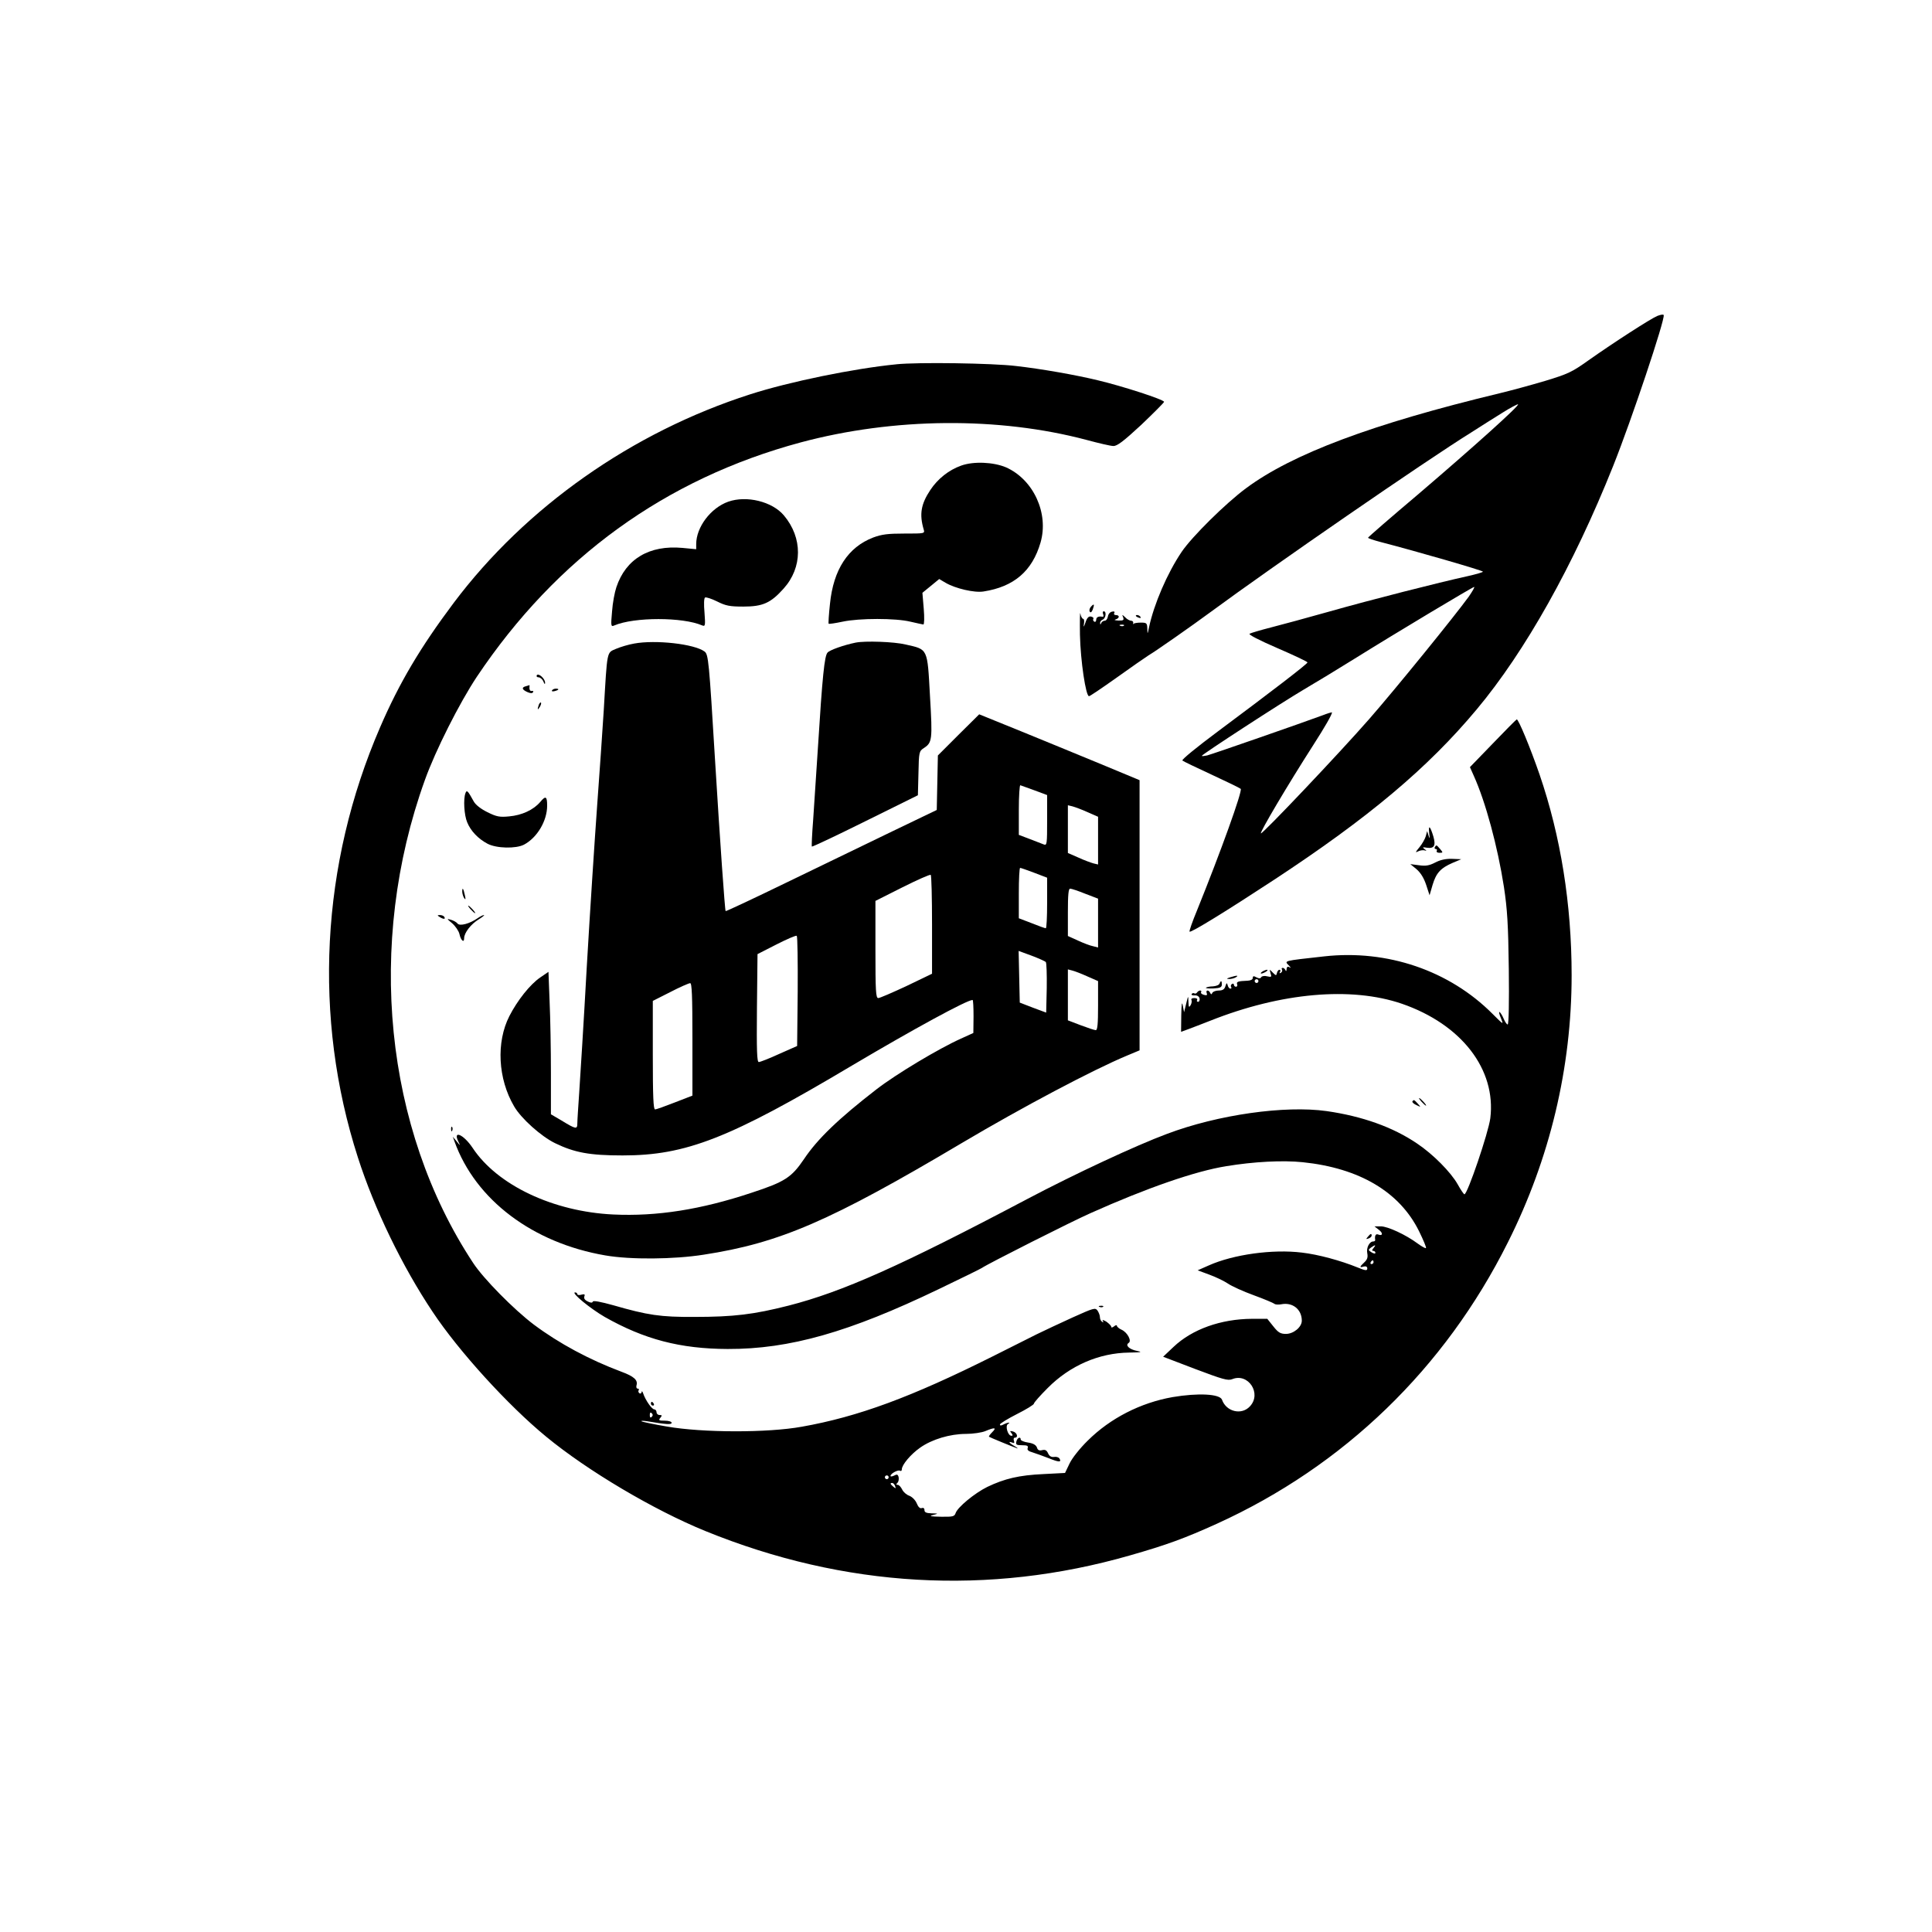 <?xml version="1.0" standalone="no"?>
<!DOCTYPE svg PUBLIC "-//W3C//DTD SVG 20010904//EN"
 "http://www.w3.org/TR/2001/REC-SVG-20010904/DTD/svg10.dtd">
<svg version="1.0" xmlns="http://www.w3.org/2000/svg"
 width="1024pt" height="1024pt" viewBox="0 0 1024 1024"
 preserveAspectRatio="xMidYMid meet">

<g transform="translate(0,1024) scale(0.1,-0.1)"
fill="#000000" stroke="none">
<path d="M8783 8565 c-37 -16 -228 -139 -364 -235 -87 -62 -108 -72 -230 -109
-74 -22 -181 -51 -239 -65 -678 -163 -1101 -322 -1346 -504 -108 -80 -286
-256 -341 -337 -77 -114 -147 -278 -173 -400 -8 -39 -8 -39 -9 -7 -1 30 -4 32
-35 32 -19 0 -36 -3 -39 -7 -2 -5 -2 -2 -1 5 2 6 -3 12 -11 12 -7 0 -22 8 -31
18 -17 16 -18 16 -11 0 5 -15 1 -18 -26 -17 -18 1 -24 3 -14 6 21 6 23 23 1
23 -8 0 -12 5 -8 11 4 7 -1 10 -12 7 -11 -2 -20 -13 -22 -26 -2 -12 -9 -22
-17 -22 -7 0 -16 -6 -18 -12 -4 -10 -6 -10 -6 0 -1 7 6 15 14 18 16 7 21 44 5
44 -5 0 -7 -7 -3 -15 3 -9 2 -15 -3 -14 -22 4 -34 -2 -34 -17 0 -8 -5 -12 -10
-9 -6 4 -8 10 -5 15 3 5 -3 10 -12 12 -13 3 -22 -7 -30 -32 -9 -25 -11 -27 -8
-7 3 15 1 27 -4 27 -5 0 -12 12 -15 28 -2 15 -3 -36 -2 -113 3 -138 31 -325
48 -325 5 0 70 44 146 98 75 54 152 107 169 118 39 23 229 156 328 229 327
241 1140 802 1383 953 45 29 118 75 163 103 44 28 83 48 85 46 8 -7 -237 -227
-526 -474 -148 -125 -269 -230 -269 -233 -1 -3 29 -13 67 -23 189 -49 542
-151 542 -157 0 -3 -37 -14 -82 -24 -151 -33 -516 -126 -731 -187 -117 -33
-257 -71 -312 -85 -55 -14 -105 -29 -112 -33 -8 -4 52 -35 147 -76 88 -38 160
-72 160 -76 0 -8 -196 -158 -478 -368 -106 -79 -190 -147 -185 -152 4 -4 73
-37 153 -74 80 -37 150 -71 156 -76 11 -9 -106 -334 -231 -643 -25 -60 -43
-112 -40 -114 7 -7 198 111 445 273 504 331 817 594 1076 904 258 308 514 765
724 1291 98 245 276 778 268 800 -2 5 -17 2 -35 -5z m-998 -1487 c-77 -106
-388 -489 -527 -648 -159 -182 -568 -613 -575 -607 -6 6 141 255 277 467 63
98 100 163 100 174 0 2 -24 -5 -52 -16 -91 -34 -582 -205 -610 -212 -16 -3
-28 -5 -28 -2 0 7 418 279 540 351 63 37 185 111 270 164 226 141 624 379 633
380 5 1 -8 -22 -28 -51z m-1828 -154 c-3 -3 -12 -4 -19 -1 -8 3 -5 6 6 6 11 1
17 -2 13 -5z"/>
<path d="M4750 8309 c-223 -22 -566 -92 -774 -159 -626 -201 -1189 -597 -1571
-1105 -177 -236 -289 -425 -390 -659 -315 -727 -357 -1539 -118 -2281 88 -274
235 -577 396 -818 138 -208 399 -495 601 -661 218 -180 570 -389 845 -501 737
-300 1501 -344 2250 -129 196 56 291 91 461 168 673 306 1208 823 1542 1491
223 444 338 927 338 1416 0 377 -58 737 -170 1064 -49 142 -113 296 -121 292
-3 -1 -60 -58 -127 -128 l-121 -125 20 -45 c63 -139 127 -377 160 -589 18
-119 23 -198 26 -437 2 -170 0 -293 -6 -293 -5 0 -14 14 -21 30 -7 17 -17 33
-22 36 -5 3 -2 -11 7 -32 15 -37 15 -37 -44 22 -229 230 -558 342 -892 305
-224 -25 -213 -22 -186 -50 10 -11 10 -13 0 -7 -8 5 -13 1 -14 -11 0 -10 -3
-13 -6 -5 -2 6 -9 12 -14 12 -6 0 -8 -4 -4 -9 3 -5 0 -13 -6 -17 -8 -4 -9 -3
-5 4 4 7 3 12 -3 12 -5 0 -11 -8 -13 -17 -3 -15 -5 -15 -22 2 -18 19 -18 19
-12 -3 7 -20 5 -22 -17 -17 -14 4 -28 2 -32 -4 -4 -8 -12 -8 -26 -1 -14 8 -19
7 -19 -3 0 -9 -11 -14 -27 -15 -50 -2 -61 -5 -56 -19 3 -7 0 -13 -6 -13 -6 0
-11 5 -11 11 0 5 -5 7 -10 4 -6 -4 -8 -11 -5 -16 4 -5 2 -9 -4 -9 -5 0 -12 8
-14 18 -4 14 -6 14 -12 -5 -5 -17 -15 -23 -35 -23 -16 0 -31 -6 -34 -12 -5
-10 -7 -10 -12 0 -8 17 -25 15 -18 -2 4 -11 0 -13 -15 -9 -11 3 -18 9 -15 14
3 5 1 9 -5 9 -5 0 -13 -5 -16 -10 -4 -6 -10 -8 -15 -5 -5 3 -11 1 -14 -4 -3
-4 4 -8 17 -7 13 1 23 -6 25 -16 2 -10 -2 -18 -8 -18 -6 0 -8 5 -5 10 3 6 -3
10 -15 10 -12 0 -18 -4 -15 -10 3 -5 1 -18 -4 -27 -9 -15 -11 -12 -12 17 -1
35 -1 35 -12 -10 l-11 -45 -7 35 c-4 25 -7 9 -8 -52 l-1 -87 38 14 c20 7 73
28 117 45 375 149 746 182 1015 90 316 -109 501 -348 469 -607 -10 -77 -121
-403 -137 -403 -4 0 -20 24 -36 53 -37 65 -130 159 -215 216 -128 87 -291 145
-480 172 -221 31 -576 -19 -846 -121 -164 -61 -486 -211 -740 -345 -672 -355
-980 -492 -1265 -565 -185 -47 -291 -60 -500 -60 -179 -1 -246 9 -430 62 -65
18 -106 26 -108 19 -2 -7 -11 -7 -27 1 -15 7 -21 16 -18 26 5 12 1 14 -15 10
-12 -4 -22 -2 -22 3 0 5 -6 9 -12 9 -23 -1 81 -86 157 -130 210 -119 400 -169
652 -170 328 -1 644 89 1118 317 121 58 225 109 230 113 26 19 473 245 575
290 297 133 556 223 720 249 145 24 298 32 405 21 300 -31 513 -157 616 -365
23 -47 40 -87 37 -90 -2 -3 -22 8 -44 24 -63 47 -159 91 -195 91 l-34 0 23
-18 c24 -18 21 -35 -4 -25 -12 5 -19 -7 -15 -29 0 -5 -4 -8 -10 -8 -21 0 -38
-34 -32 -63 4 -21 0 -33 -16 -48 -26 -24 -26 -29 -3 -22 12 3 19 -1 19 -10 0
-13 -9 -12 -51 5 -91 37 -209 69 -296 79 -155 19 -363 -10 -493 -68 l-59 -26
62 -23 c33 -12 77 -33 98 -47 20 -14 82 -42 137 -62 55 -20 104 -41 109 -45 5
-5 22 -6 37 -3 60 12 109 -27 109 -87 0 -34 -44 -70 -84 -70 -29 0 -41 7 -67
40 l-32 40 -81 0 c-165 -1 -317 -55 -416 -149 l-55 -52 170 -65 c146 -55 173
-63 196 -54 85 35 158 -76 94 -144 -44 -48 -125 -29 -148 35 -11 31 -126 37
-262 14 -170 -30 -330 -112 -449 -230 -42 -41 -84 -94 -97 -122 l-24 -50 -115
-6 c-129 -6 -205 -24 -297 -68 -67 -33 -158 -108 -168 -139 -6 -18 -15 -20
-78 -19 -54 1 -65 3 -42 9 30 8 30 8 -7 9 -28 1 -38 5 -38 17 0 10 -6 14 -14
11 -9 -4 -19 5 -27 25 -7 17 -24 34 -39 40 -15 5 -32 20 -38 33 -7 14 -17 25
-24 25 -9 0 -9 3 -1 11 6 6 8 19 6 30 -4 15 -9 16 -24 8 -10 -5 -19 -6 -19 -2
0 13 40 34 50 28 6 -4 10 0 10 7 0 24 47 80 97 115 62 44 158 73 243 73 37 0
84 7 103 15 50 21 61 19 36 -6 -11 -11 -19 -22 -17 -24 3 -3 125 -53 148 -61
8 -3 3 2 -12 11 -30 17 -37 28 -13 19 11 -5 13 -2 9 10 -3 9 -1 16 5 16 20 0
12 27 -10 33 -16 4 -18 3 -8 -9 8 -10 8 -14 0 -14 -19 0 -34 52 -19 62 19 11
0 10 -23 -2 -13 -7 -19 -7 -19 0 0 5 41 30 90 55 50 25 90 50 90 55 0 6 33 43
73 83 118 119 272 186 432 188 65 1 73 3 41 9 -40 8 -63 29 -44 42 18 10 -6
56 -37 70 -14 6 -25 16 -25 21 0 5 -7 4 -15 -3 -9 -7 -15 -8 -15 -2 0 5 -12
17 -26 27 -15 9 -23 11 -19 4 5 -8 4 -10 -3 -5 -7 4 -12 15 -12 25 0 9 -6 25
-13 35 -12 16 -21 13 -132 -37 -66 -30 -151 -70 -190 -89 -38 -19 -144 -72
-235 -118 -430 -215 -711 -319 -1010 -372 -182 -33 -527 -32 -715 1 -71 12
-132 25 -135 28 -3 3 11 3 30 0 102 -17 130 -19 130 -8 0 6 -16 11 -36 11 -31
0 -35 2 -24 15 10 12 10 15 -4 15 -9 0 -16 7 -16 15 0 8 -6 15 -12 15 -13 0
-47 49 -59 85 -4 11 -7 14 -8 7 -1 -7 -6 -10 -11 -7 -6 4 -8 11 -5 16 4 5 1 9
-5 9 -6 0 -9 8 -6 18 8 27 -14 47 -79 71 -171 64 -331 150 -465 250 -105 79
-267 243 -322 327 -470 712 -568 1693 -256 2559 56 157 184 410 275 547 423
632 1000 1050 1717 1243 493 132 1049 137 1516 13 63 -17 127 -32 141 -32 20
-1 54 25 148 112 66 63 121 118 121 122 0 12 -223 84 -350 114 -119 29 -302
61 -435 76 -124 15 -519 21 -635 9z m1920 -3269 c0 -5 -4 -10 -10 -10 -5 0
-10 5 -10 10 0 6 5 10 10 10 6 0 10 -4 10 -10z m610 -1415 c-9 -10 -9 -15 -1
-15 6 0 11 -5 11 -10 0 -6 -8 -5 -20 2 -19 12 -19 14 -3 26 23 16 28 15 13 -3z
m0 -75 c0 -5 -5 -10 -11 -10 -5 0 -7 5 -4 10 3 6 8 10 11 10 2 0 4 -4 4 -10z
m-3826 -820 c-6 -6 -10 -3 -10 10 0 13 4 16 10 10 7 -7 7 -13 0 -20z m1256
-320 c0 -5 -4 -10 -10 -10 -5 0 -10 5 -10 10 0 6 5 10 10 10 6 0 10 -4 10 -10z
m34 -46 c5 -14 4 -15 -9 -4 -17 14 -19 20 -6 20 5 0 12 -7 15 -16z"/>
<path d="M5094 7772 c-65 -23 -124 -70 -163 -129 -50 -75 -59 -129 -35 -210 6
-21 4 -21 -103 -21 -87 0 -119 -4 -165 -21 -133 -51 -211 -170 -229 -352 -6
-55 -9 -103 -7 -105 3 -2 36 3 74 11 89 19 281 19 359 0 33 -8 64 -14 69 -15
5 0 6 37 2 84 l-7 84 44 36 45 37 34 -20 c51 -30 153 -54 201 -46 161 25 258
108 302 259 45 155 -37 334 -183 399 -66 28 -172 33 -238 9z"/>
<path d="M3860 7581 c-93 -33 -170 -135 -170 -225 l0 -27 -73 7 c-175 16 -300
-58 -350 -208 -9 -26 -20 -84 -23 -129 -7 -78 -6 -82 12 -74 105 45 363 45
466 0 16 -6 17 -1 12 68 -4 43 -3 77 3 80 5 3 34 -6 64 -21 46 -23 67 -27 139
-27 103 0 145 19 213 95 101 112 102 269 2 388 -62 74 -198 107 -295 73z"/>
<path d="M5782 7024 c-7 -8 -10 -19 -6 -26 5 -7 10 -3 16 12 10 28 7 33 -10
14z"/>
<path d="M6020 6976 c0 -2 7 -7 16 -10 8 -3 12 -2 9 4 -6 10 -25 14 -25 6z"/>
<path d="M3361 6829 c-29 -5 -73 -18 -96 -28 -50 -22 -46 -3 -65 -326 -6 -99
-22 -326 -35 -505 -13 -179 -38 -563 -55 -855 -16 -291 -35 -591 -40 -665 -5
-74 -10 -148 -10 -164 0 -33 -7 -32 -87 17 l-53 31 0 221 c0 121 -3 291 -7
377 l-6 157 -44 -30 c-54 -37 -121 -122 -163 -204 -71 -139 -61 -333 25 -479
37 -64 143 -159 217 -195 103 -50 183 -65 358 -65 335 0 565 89 1215 476 324
192 610 348 640 348 3 0 5 -39 5 -87 l-1 -88 -66 -30 c-116 -52 -342 -187
-448 -269 -199 -154 -312 -262 -384 -370 -66 -97 -101 -120 -278 -178 -268
-89 -501 -126 -733 -115 -317 15 -614 155 -745 353 -48 72 -107 97 -75 32 11
-22 10 -22 -9 2 l-21 25 9 -25 c111 -309 414 -538 800 -604 133 -23 363 -21
521 4 403 62 671 178 1370 593 319 189 691 386 873 462 l67 28 0 716 0 716
-202 84 c-112 46 -303 125 -426 175 l-222 90 -110 -109 -109 -109 -3 -145 -3
-144 -235 -113 c-129 -62 -380 -184 -558 -270 -177 -86 -324 -155 -326 -153
-4 5 -30 374 -56 799 -32 527 -35 562 -56 577 -54 40 -259 63 -373 42z m2122
-778 l67 -25 0 -134 c0 -124 -1 -134 -17 -128 -10 4 -44 17 -75 29 l-58 22 0
133 c0 74 4 132 8 130 4 -1 38 -14 75 -27z m282 -116 l55 -24 0 -127 0 -126
-25 6 c-14 4 -50 17 -80 31 l-55 24 0 127 0 126 25 -6 c14 -4 50 -17 80 -31z
m-283 -321 l68 -26 0 -134 c0 -74 -3 -134 -7 -134 -4 0 -38 12 -75 27 l-68 26
0 134 c0 73 3 133 7 133 4 0 38 -12 75 -26z m-542 -275 l0 -260 -135 -65 c-75
-35 -142 -64 -150 -64 -13 0 -15 37 -15 258 l0 257 143 72 c78 39 145 69 150
66 4 -2 7 -121 7 -264z m812 164 l68 -26 0 -130 0 -129 -27 7 c-16 3 -52 17
-80 30 l-53 24 0 125 c0 93 3 126 12 126 7 0 43 -12 80 -27z m-1524 -518 l-3
-289 -95 -42 c-52 -24 -101 -43 -108 -43 -10 -1 -12 60 -10 286 l3 286 100 51
c55 28 103 49 108 46 4 -4 6 -136 5 -295z m1315 156 c4 -4 6 -66 5 -138 l-3
-130 -70 26 -70 27 -3 137 -3 137 68 -25 c37 -14 71 -29 76 -34z m220 -76 l57
-25 0 -130 c0 -96 -3 -130 -12 -130 -7 0 -43 12 -80 26 l-68 26 0 135 0 135
23 -6 c13 -3 49 -17 80 -31z m-2093 -333 l0 -299 -93 -36 c-51 -20 -98 -37
-105 -37 -9 0 -12 67 -12 288 l0 287 93 47 c50 26 98 47 105 47 9 1 12 -65 12
-297z"/>
<path d="M4535 6834 c-63 -13 -137 -39 -149 -53 -16 -18 -27 -121 -51 -506 -9
-132 -20 -303 -25 -379 -6 -77 -9 -141 -7 -143 3 -2 130 58 283 134 l279 138
3 117 c2 111 4 117 27 132 46 30 48 42 34 278 -14 255 -10 245 -129 272 -62
15 -215 20 -265 10z"/>
<path d="M2845 6661 c-3 -6 1 -11 10 -11 8 0 20 -10 25 -22 6 -15 9 -17 9 -7
1 21 -35 54 -44 40z"/>
<path d="M2788 6603 c-25 -6 -22 -18 7 -31 16 -7 26 -8 30 -1 4 5 1 8 -7 7 -7
-2 -12 5 -12 15 1 9 1 16 0 16 0 -1 -9 -3 -18 -6z"/>
<path d="M2926 6581 c-4 -5 3 -7 14 -4 23 6 26 13 6 13 -8 0 -17 -4 -20 -9z"/>
<path d="M2856 6505 c-9 -26 -7 -32 5 -12 6 10 9 21 6 23 -2 3 -7 -2 -11 -11z"/>
<path d="M2467 6036 c-12 -31 -7 -116 9 -154 19 -47 59 -88 108 -114 48 -25
150 -27 193 -5 70 37 123 126 123 207 0 50 -8 54 -37 19 -36 -42 -97 -70 -164
-76 -50 -5 -67 -2 -115 22 -35 17 -63 39 -73 57 -32 58 -37 63 -44 44z"/>
<path d="M7575 5824 c4 -29 3 -33 -3 -14 l-8 25 -7 -27 c-4 -14 -19 -41 -34
-59 -21 -25 -23 -30 -8 -22 11 6 27 8 35 6 13 -4 13 -3 0 7 -12 9 -10 11 12 7
40 -6 49 11 35 60 -17 56 -27 64 -22 17z"/>
<path d="M7605 5750 c-3 -5 -1 -10 5 -10 6 0 8 -4 5 -10 -3 -5 3 -10 14 -10
20 0 20 1 4 20 -20 23 -20 23 -28 10z"/>
<path d="M7606 5668 c-31 -16 -50 -19 -85 -14 l-46 6 33 -27 c22 -19 39 -47
51 -83 l18 -55 16 55 c19 63 42 89 107 117 l45 19 -50 2 c-33 1 -63 -6 -89
-20z"/>
<path d="M2450 5514 c0 -10 5 -26 10 -34 8 -11 9 -7 4 15 -8 37 -14 45 -14 19z"/>
<path d="M2495 5420 c10 -11 20 -20 23 -20 3 0 -3 9 -13 20 -10 11 -20 20 -23
20 -3 0 3 -9 13 -20z"/>
<path d="M2330 5380 c20 -13 33 -13 25 0 -3 6 -14 10 -23 10 -15 0 -15 -2 -2
-10z"/>
<path d="M2531 5373 c-42 -29 -94 -43 -106 -28 -5 7 -21 16 -35 20 -23 7 -23
6 7 -19 17 -15 34 -40 38 -56 7 -34 25 -50 25 -23 0 29 36 75 77 100 21 13 33
23 28 23 -6 0 -21 -8 -34 -17z"/>
<path d="M6690 5090 c-8 -5 -10 -10 -5 -10 6 0 17 5 25 10 8 5 11 10 5 10 -5
0 -17 -5 -25 -10z"/>
<path d="M6520 5060 c-21 -7 -21 -8 -5 -9 11 0 27 4 35 9 18 11 5 11 -30 0z"/>
<path d="M6464 5027 c-3 -8 -19 -14 -36 -15 -16 0 -33 -4 -36 -7 -4 -3 14 -5
39 -4 36 2 45 6 45 21 0 21 -5 23 -12 5z"/>
<path d="M7535 4400 c10 -11 20 -20 23 -20 3 0 -3 9 -13 20 -10 11 -20 20 -23
20 -3 0 3 -9 13 -20z"/>
<path d="M7486 4402 c-2 -4 7 -13 21 -19 25 -12 25 -12 8 7 -20 22 -22 23 -29
12z"/>
<path d="M2391 4254 c0 -11 3 -14 6 -6 3 7 2 16 -1 19 -3 4 -6 -2 -5 -13z"/>
<path d="M7250 3685 c-11 -13 -10 -14 4 -9 9 3 16 10 16 15 0 13 -6 11 -20 -6z"/>
<path d="M5828 3313 c7 -3 16 -2 19 1 4 3 -2 6 -13 5 -11 0 -14 -3 -6 -6z"/>
<path d="M3450 2800 c0 -5 5 -10 11 -10 5 0 7 5 4 10 -3 6 -8 10 -11 10 -2 0
-4 -4 -4 -10z"/>
<path d="M5387 2600 c-4 -17 0 -20 30 -20 27 0 34 -3 30 -15 -4 -10 4 -17 26
-23 18 -6 56 -19 86 -31 54 -22 69 -22 56 -1 -4 6 -16 10 -28 8 -15 -2 -25 4
-32 19 -7 16 -15 21 -31 17 -16 -4 -24 0 -28 14 -5 13 -19 22 -46 26 -22 3
-40 11 -40 16 0 18 -18 10 -23 -10z"/>
</g>
</svg>
